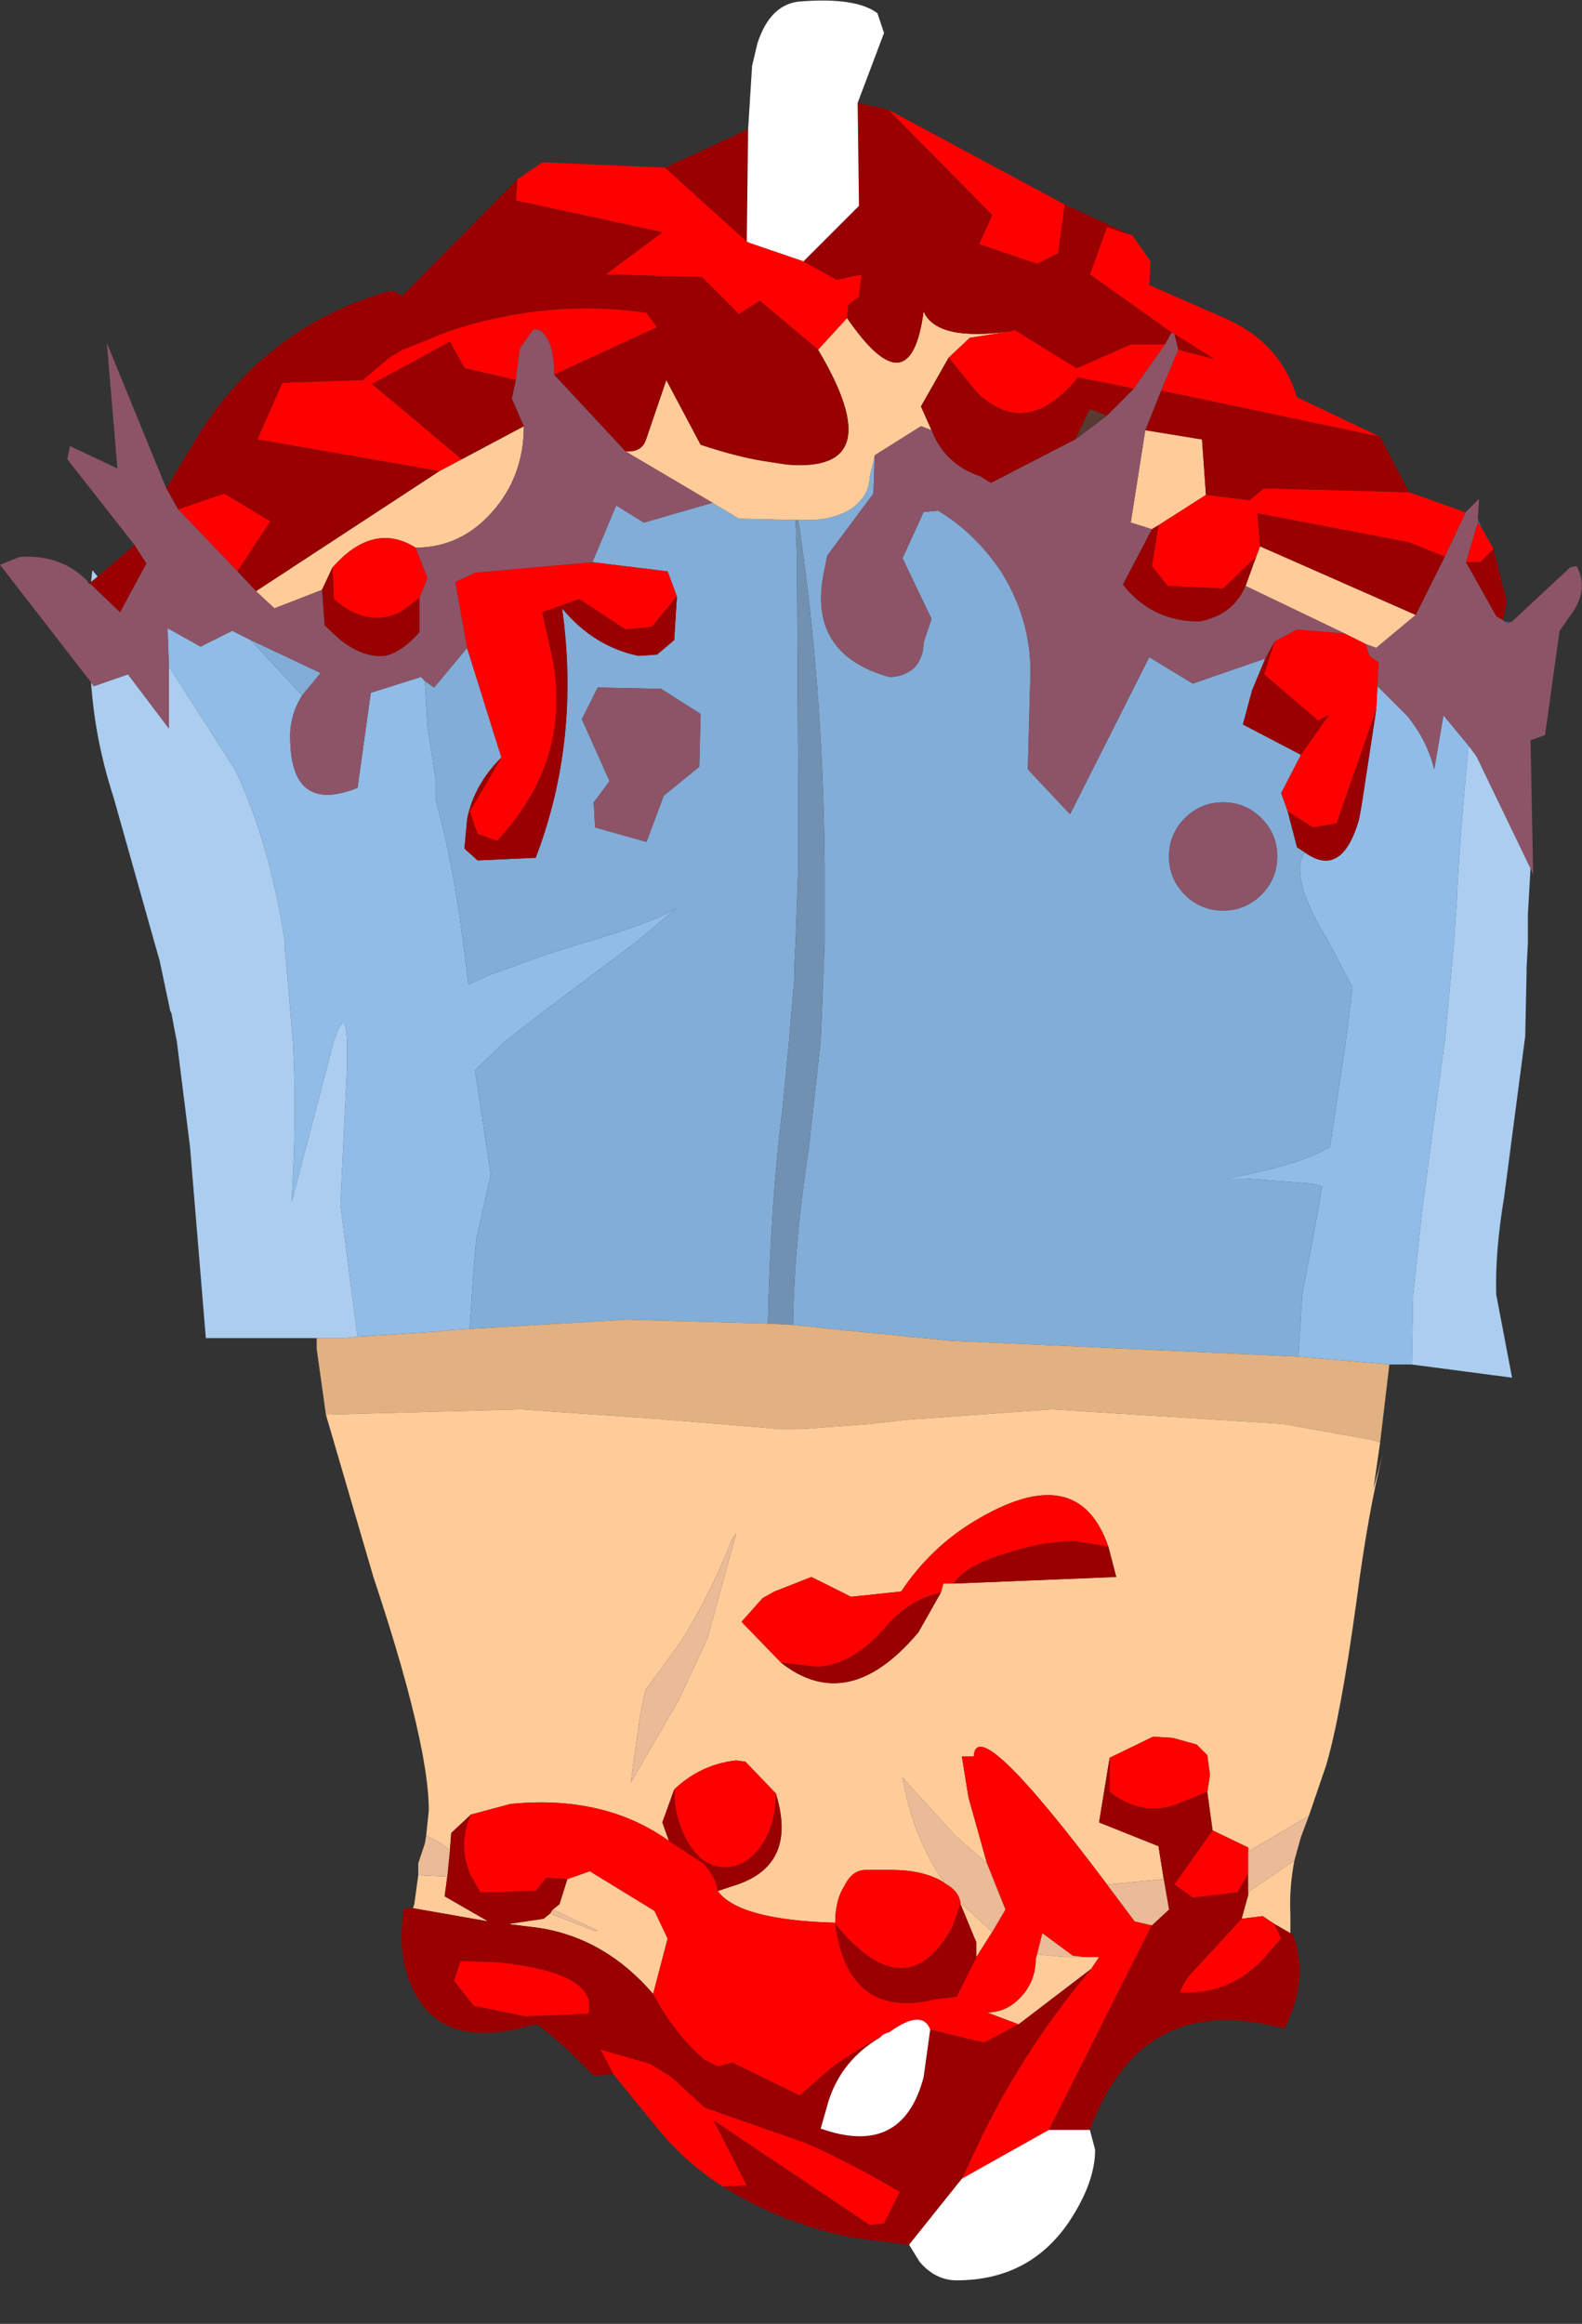 <?xml version="1.0" encoding="UTF-8" standalone="no"?>
<svg xmlns:ffdec="https://www.free-decompiler.com/flash" xmlns:xlink="http://www.w3.org/1999/xlink" ffdec:objectType="frame" height="88.05px" width="59.95px" xmlns="http://www.w3.org/2000/svg">
  <rect width="100%" height="100%" fill="#333333" stroke="none"/>
  <g transform="matrix(1.0, 0.0, 0.0, 1.0, 31.25, 45.65)">
    <use ffdec:characterId="1174" height="86.4" transform="matrix(1.0, 0.0, 0.0, 1.0, -31.25, -45.65)" width="59.95" xlink:href="#shape0"/>
  </g>
  <defs>
    <g id="shape0" transform="matrix(1.0, 0.0, 0.0, 1.0, 31.25, 45.65)">
      <path d="M22.25 6.05 L21.4 6.05 17.95 5.75 18.1 3.4 18.7 0.2 18.85 -0.7 18.45 -0.8 15.95 -1.0 15.25 -1.0 Q18.0 -1.5 19.15 -2.2 L19.75 -6.2 20.0 -8.25 19.15 -9.85 19.1 -9.95 Q17.55 -12.5 18.2 -13.35 19.6 -12.35 20.25 -14.6 L20.35 -15.15 20.9 -18.75 20.95 -19.65 22.1 -18.5 Q22.85 -17.55 23.1 -16.5 L23.45 -18.55 24.4 -17.4 Q24.0 -13.1 23.95 -11.4 L23.9 -10.8 23.85 -9.95 23.5 -6.2 23.4 -5.5 22.65 0.15 22.3 3.4 22.25 6.05 M-13.45 4.7 L-14.2 4.75 -14.6 4.8 -17.7 5.0 -18.35 0.0 -18.1 -5.15 -18.1 -6.2 Q-18.15 -7.55 -18.6 -6.2 L-20.2 -0.1 Q-20.0 -3.4 -20.15 -6.2 L-20.45 -9.7 -20.45 -9.95 Q-21.05 -13.8 -22.35 -16.5 L-24.85 -20.4 -24.9 -21.85 -23.65 -21.15 -22.45 -21.75 -21.75 -21.4 -19.8 -19.3 Q-20.3 -18.5 -20.25 -17.6 -20.2 -14.8 -17.7 -15.8 L-17.2 -19.4 -15.3 -20.0 -15.15 -19.85 -15.05 -18.15 -14.75 -16.15 -14.75 -15.4 Q-14.1 -13.05 -13.7 -9.95 L-13.5 -8.35 -12.6 -8.75 -10.5 -9.5 -9.55 -9.8 -9.05 -9.95 Q-6.5 -10.7 -5.6 -11.25 L-7.15 -9.95 -9.55 -8.15 -10.75 -7.25 -12.1 -6.2 -13.25 -5.1 -12.65 -1.15 -13.2 1.3 -13.3 2.4 -13.45 4.7" fill="#90bce7" fill-rule="evenodd" stroke="none"/>
      <path d="M-4.25 -26.6 L-3.25 -26.0 -1.1 -25.95 -1.05 -24.5 -1.0 -15.0 -1.0 -12.85 -1.1 -9.95 -1.15 -9.0 -1.15 -8.55 -1.35 -6.2 -1.6 -3.6 Q-2.05 -0.1 -2.15 4.5 L-7.5 4.35 -13.45 4.7 -13.3 2.4 -13.2 1.3 -12.65 -1.15 -13.25 -5.1 -12.1 -6.2 -10.75 -7.25 -9.55 -8.15 -7.15 -9.95 -5.6 -11.25 Q-6.5 -10.7 -9.05 -9.95 L-9.55 -9.8 -10.5 -9.5 -12.6 -8.75 -13.5 -8.35 -13.7 -9.95 Q-14.1 -13.05 -14.75 -15.4 L-14.75 -16.15 -15.05 -18.15 -15.15 -19.85 -14.8 -19.6 -13.55 -21.1 -12.25 -16.95 Q-13.3 -15.9 -13.55 -14.6 L-13.65 -13.5 -13.15 -13.05 -10.95 -13.15 Q-9.25 -17.6 -9.95 -22.6 -8.75 -21.15 -7.05 -20.8 L-6.35 -20.85 -5.7 -21.4 -5.6 -23.05 -5.95 -24.0 -8.8 -24.35 -7.9 -26.5 -6.85 -25.85 -4.25 -26.6 M-1.0 -25.95 L-0.6 -25.95 Q0.35 -25.95 1.05 -26.4 1.7 -26.9 1.7 -27.55 L1.9 -28.4 1.85 -26.95 0.1 -24.6 -0.05 -23.85 Q-0.6 -20.85 2.45 -20.0 3.0 -20.0 3.4 -20.35 3.75 -20.75 3.75 -21.3 L4.05 -22.2 2.95 -24.5 3.75 -26.25 4.3 -26.3 Q5.65 -25.5 6.65 -24.05 7.8 -22.25 7.8 -20.2 L7.7 -16.5 9.3 -14.8 12.3 -20.75 13.95 -19.75 16.7 -20.7 16.2 -19.5 15.85 -18.2 18.05 -17.05 17.3 -15.6 17.55 -14.9 17.9 -13.55 18.2 -13.35 Q17.55 -12.5 19.1 -9.95 L19.15 -9.85 20.0 -8.25 19.75 -6.2 19.15 -2.2 Q18.0 -1.5 15.25 -1.0 L15.95 -1.0 18.45 -0.8 18.85 -0.7 18.7 0.2 18.1 3.4 17.95 5.75 4.75 5.15 0.7 4.75 -1.2 4.55 Q-1.15 1.4 -0.6 -2.15 L-0.15 -6.2 -0.05 -8.65 0.0 -9.95 0.0 -11.75 0.0 -12.8 Q-0.05 -19.65 -1.0 -25.95 M15.1 -15.25 Q14.25 -15.25 13.65 -14.65 13.05 -14.05 13.05 -13.2 13.05 -12.35 13.65 -11.75 14.25 -11.15 15.1 -11.15 15.95 -11.15 16.55 -11.75 17.15 -12.35 17.15 -13.2 17.15 -14.05 16.55 -14.65 15.95 -15.25 15.1 -15.25 M-8.6 -19.6 L-9.2 -18.4 -8.15 -16.05 -8.75 -15.25 -8.7 -14.3 -6.75 -13.75 -6.1 -15.5 -4.75 -16.6 -4.7 -18.6 -6.2 -19.55 -8.6 -19.6 M-21.75 -21.4 L-19.1 -20.15 -19.8 -19.3 -21.75 -21.4" fill="#82add7" fill-rule="evenodd" stroke="none"/>
      <path d="M-1.1 -25.95 L-1.0 -25.95 Q-0.05 -19.65 0.0 -12.8 L0.0 -11.75 0.0 -9.95 -0.05 -8.65 -0.15 -6.2 -0.6 -2.15 Q-1.15 1.4 -1.2 4.55 L-2.15 4.5 Q-2.05 -0.1 -1.6 -3.6 L-1.35 -6.2 -1.15 -8.55 -1.15 -9.0 -1.1 -9.95 -1.0 -12.85 -1.0 -15.0 -1.05 -24.5 -1.1 -25.95" fill="#7091b1" fill-rule="evenodd" stroke="none"/>
      <path d="M26.75 -12.75 L26.65 -11.0 26.65 -9.95 26.6 -8.95 26.6 -8.9 26.6 -8.8 26.55 -6.45 26.55 -6.4 25.75 -0.3 Q25.4 1.8 25.45 3.4 L26.05 6.55 22.25 6.05 22.3 3.4 22.65 0.15 23.4 -5.5 23.5 -6.2 23.85 -9.95 23.9 -10.8 23.95 -11.4 Q24.0 -13.1 24.4 -17.4 L24.7 -17.0 26.75 -12.75 M-19.25 5.05 L-23.45 5.05 -24.05 -2.2 -24.55 -6.2 -24.65 -6.7 -24.75 -7.25 -24.8 -7.35 -25.2 -9.25 -25.4 -9.95 -26.95 -15.45 Q-27.65 -17.6 -27.8 -19.8 L-27.7 -19.65 -26.4 -20.1 -24.85 -18.05 -24.85 -20.4 -22.35 -16.5 Q-21.05 -13.8 -20.45 -9.95 L-20.45 -9.7 -20.15 -6.2 Q-20.0 -3.4 -20.2 -0.1 L-18.6 -6.2 Q-18.15 -7.55 -18.1 -6.2 L-18.1 -5.15 -18.35 0.0 -17.7 5.0 -18.2 5.05 -19.25 5.05 M-27.8 -23.6 L-27.75 -24.05 -27.55 -23.8 -27.8 -23.6" fill="#aacdf0" fill-rule="evenodd" stroke="none"/>
      <path d="M21.4 6.05 L21.05 9.0 20.7 8.9 17.35 8.3 8.6 7.75 3.05 8.15 1.75 8.3 -0.9 8.5 -1.75 8.5 -2.25 8.45 -6.5 8.1 -11.5 7.75 -17.1 7.9 -18.9 7.95 -19.25 5.45 -19.25 5.05 -18.2 5.05 -17.7 5.0 -14.6 4.8 -14.2 4.75 -13.45 4.7 -7.5 4.35 -2.15 4.5 -1.2 4.55 0.7 4.75 4.75 5.15 17.95 5.75 21.4 6.05" fill="#e2b181" fill-rule="evenodd" stroke="none"/>
      <path d="M25.7 -22.15 L25.75 -22.1 25.45 -22.3 25.7 -22.15 M21.05 9.0 L20.8 10.75 21.15 9.45 Q20.6 11.6 20.15 15.05 19.55 19.4 19.0 21.25 L18.35 23.15 16.05 24.5 16.05 24.35 14.7 23.7 14.5 22.25 14.6 21.6 14.5 20.85 14.1 20.45 13.2 20.2 12.45 20.15 10.8 20.95 10.4 23.4 12.65 24.3 12.85 25.55 10.75 25.75 10.7 25.75 Q5.75 19.15 5.65 20.9 L5.2 20.9 5.45 22.45 6.15 24.95 4.95 23.9 2.95 21.7 Q3.35 24.0 4.55 25.7 L4.4 25.6 Q3.65 25.2 2.55 25.2 L1.55 25.2 Q1.05 25.2 0.75 25.8 0.4 26.35 0.4 27.2 -3.25 27.1 -4.05 26.0 L-3.45 25.8 Q-1.0 25.05 -1.85 22.3 L-3.0 21.1 -3.35 21.05 Q-4.7 21.2 -5.7 22.15 L-6.15 23.4 -5.9 24.1 Q-8.35 22.35 -11.9 22.7 L-13.4 23.1 -14.15 23.8 -14.2 24.45 -14.4 24.3 Q-14.75 24.05 -15.1 23.9 L-15.0 22.95 Q-15.0 21.9 -15.35 20.25 -15.85 17.85 -17.1 14.1 L-18.9 7.95 -17.1 7.9 -11.5 7.75 -6.5 8.1 -2.25 8.45 -1.75 8.5 -0.9 8.5 1.75 8.3 3.05 8.15 8.6 7.75 17.35 8.3 20.7 8.9 21.05 9.0 M17.8 24.85 Q17.6 25.9 17.65 26.9 L17.65 27.6 17.05 27.25 16.6 26.95 15.8 27.05 16.05 26.15 16.05 26.05 16.25 25.9 17.8 24.85 M-15.6 26.65 L-15.55 26.5 -15.4 25.4 -14.3 25.45 -14.4 26.2 -12.75 27.15 -15.6 26.65 M7.05 -33.1 L5.5 -32.85 4.7 -32.1 3.65 -30.25 4.05 -29.35 3.65 -29.5 1.9 -28.4 1.7 -27.55 Q1.7 -26.9 1.05 -26.4 0.35 -25.95 -0.6 -25.95 L-1.0 -25.95 -1.1 -25.95 -3.25 -26.0 -4.25 -26.6 -7.55 -28.55 Q-6.9 -28.5 -6.75 -29.05 L-6.0 -31.25 -4.7 -28.8 Q-3.2 -28.3 -2.1 -28.15 L-1.45 -28.05 Q2.55 -27.7 -0.25 -32.4 L0.85 -33.6 Q3.25 -30.1 3.75 -33.85 4.25 -32.7 7.05 -33.1 M19.7 -21.65 L15.95 -23.45 16.35 -24.55 16.5 -24.95 22.4 -22.35 20.9 -21.1 20.5 -21.25 19.7 -21.65 M12.4 -25.6 L11.6 -25.85 12.15 -29.35 14.3 -29.0 14.45 -26.9 12.65 -25.75 12.4 -25.6 M10.75 12.95 Q9.6 9.6 5.65 12.0 4.0 13.0 2.9 14.65 L1.0 14.85 -0.5 14.1 -1.9 14.65 -2.35 14.9 -3.15 15.8 -1.65 17.35 Q0.9 19.35 3.55 16.2 L4.4 14.7 4.5 14.35 4.9 14.35 11.05 14.1 10.75 12.95 M5.15 26.45 L6.35 27.55 5.75 28.5 5.75 27.95 5.15 26.5 5.15 26.45 M7.35 31.05 L6.15 30.6 Q6.9 30.6 7.45 30.0 8.0 29.4 8.0 28.55 L8.05 28.4 9.1 28.5 9.8 28.5 10.4 28.5 10.1 28.95 7.35 31.05 M-9.75 25.55 L-8.9 25.25 -6.45 26.75 -5.95 27.8 -6.5 29.9 Q-8.3 27.8 -10.8 27.4 L-12.0 27.25 -10.65 27.05 -10.4 26.85 -8.75 27.5 -8.6 27.5 -10.3 26.7 -10.05 26.5 -9.75 25.55 M-14.6 -27.8 L-13.75 -28.25 -11.4 -29.5 Q-11.4 -27.6 -12.6 -26.25 -13.8 -24.9 -15.5 -24.9 -17.1 -25.9 -18.65 -24.15 L-19.05 -23.3 -20.85 -22.6 -21.55 -23.25 -14.6 -27.8 M-3.35 12.45 L-3.5 12.65 Q-4.35 14.8 -5.45 16.55 L-6.8 18.4 -7.0 19.4 -7.35 21.9 -5.55 18.8 -4.45 16.45 -3.35 12.45" fill="#ffcc99" fill-rule="evenodd" stroke="none"/>
      <path d="M24.9 -25.65 L25.35 -24.85 24.85 -24.35 24.3 -24.35 24.75 -25.85 24.9 -25.65 M-3.85 37.2 Q-5.35 36.25 -6.45 34.85 L-8.0 32.95 -8.5 32.0 -6.6 32.55 -5.8 33.05 -4.55 34.2 -0.7 35.55 Q1.1 36.35 2.85 37.4 L2.25 38.6 1.7 38.65 -4.2 34.7 -2.95 37.15 -3.85 37.2 M-11.65 -38.85 L-10.7 -39.5 -6.05 -39.3 -2.95 -36.5 -2.85 -36.45 -0.8 -35.75 0.45 -35.05 1.4 -35.25 1.3 -34.4 0.9 -34.1 0.85 -33.6 -0.25 -32.4 -2.45 -34.25 -3.25 -33.75 -4.65 -35.15 -8.3 -35.25 -6.15 -36.85 -11.7 -38.05 -11.65 -38.85 M2.4 -41.5 L9.1 -37.9 8.85 -36.05 8.05 -35.65 5.85 -36.4 6.35 -37.5 2.4 -41.5 M11.6 -36.75 L11.65 -36.75 12.35 -35.75 12.3 -34.85 15.15 -33.6 Q17.25 -32.7 17.9 -30.6 L21.05 -29.1 12.75 -30.85 13.4 -32.4 14.75 -32.05 13.25 -33.0 13.15 -33.05 10.05 -35.25 10.7 -37.05 11.6 -36.75 M22.15 -27.0 L24.25 -26.25 24.3 -26.25 23.5 -24.55 22.15 -25.1 16.4 -26.2 16.5 -24.95 16.35 -24.55 15.1 -23.35 13.0 -23.45 12.4 -24.2 12.65 -25.75 14.45 -26.9 16.1 -26.7 16.65 -27.15 22.15 -27.0 M4.7 -32.1 L5.5 -32.85 7.05 -33.1 7.2 -33.15 9.55 -31.7 11.6 -32.6 12.9 -32.6 11.7 -30.9 11.6 -30.95 9.6 -31.35 Q7.65 -28.95 5.75 -30.8 L4.7 -32.1 M17.05 -21.35 L17.9 -21.8 19.7 -21.65 20.5 -21.25 20.65 -20.8 21.0 -20.55 20.95 -19.65 20.9 -18.75 19.4 -14.45 18.5 -14.3 17.55 -14.9 17.3 -15.6 18.05 -17.05 19.1 -18.55 18.7 -18.35 16.65 -20.1 17.05 -21.35 M10.75 12.95 L9.5 12.75 Q8.2 12.75 6.75 13.25 5.3 13.7 4.9 14.35 L4.5 14.35 4.4 14.7 Q3.25 14.95 2.4 15.9 1.05 17.5 -0.35 17.5 L-1.65 17.35 -3.15 15.8 -2.35 14.9 -1.9 14.65 -0.5 14.1 1.0 14.85 2.9 14.65 Q4.0 13.0 5.65 12.0 9.6 9.6 10.75 12.95 M4.55 25.7 Q5.1 26.0 5.15 26.45 L5.15 26.5 4.85 27.35 Q3.1 30.55 0.4 27.25 0.9 30.9 4.2 30.1 L5.0 30.0 5.75 28.5 6.35 27.55 6.85 26.7 6.15 24.95 5.45 22.45 5.2 20.9 5.65 20.9 Q5.75 19.15 10.7 25.75 L11.75 27.15 12.4 27.3 8.5 35.05 5.2 36.9 6.0 35.2 Q7.65 31.85 10.1 28.95 L10.4 28.5 9.8 28.5 9.4 28.45 8.25 27.6 8.05 28.4 8.0 28.55 Q8.0 29.4 7.45 30.0 6.9 30.6 6.15 30.6 L7.35 31.05 6.05 31.75 4.0 31.25 Q3.7 30.45 2.45 31.35 L2.3 31.4 2.2 31.45 2.1 31.55 Q1.15 32.05 0.25 32.7 L-0.95 33.75 -3.5 32.5 -4.05 32.65 -4.55 32.4 Q-5.75 31.35 -6.5 29.9 L-5.95 27.8 -6.45 26.75 -8.9 25.25 -9.75 25.55 -10.55 25.5 -10.95 26.0 -13.05 26.05 -13.3 25.6 -13.45 25.35 -13.6 24.85 Q-13.8 23.95 -13.4 23.1 L-11.9 22.7 Q-8.35 22.35 -5.9 24.1 L-4.6 24.95 Q-4.1 25.5 -4.05 26.0 -3.25 27.1 0.4 27.2 0.4 26.35 0.75 25.8 1.05 25.2 1.55 25.2 L2.55 25.2 Q3.65 25.2 4.4 25.6 L4.55 25.7 M10.8 20.95 L12.45 20.15 13.2 20.2 14.1 20.45 14.5 20.85 14.6 21.6 14.5 22.25 13.5 22.65 Q12.1 23.25 10.8 22.25 L10.8 20.95 M14.7 23.7 L16.05 24.35 16.05 24.5 16.05 25.35 15.65 26.05 13.95 26.25 13.25 25.75 14.7 23.7 M15.8 27.05 L16.6 26.95 17.05 27.25 17.3 27.8 16.65 28.55 Q15.35 29.95 13.45 29.85 13.65 29.35 14.0 29.0 L15.8 27.05 M-10.25 -31.45 Q-10.25 -32.35 -10.5 -32.8 -10.75 -33.25 -11.05 -33.15 L-11.55 -32.45 -11.7 -31.25 -13.65 -31.7 -14.2 -32.7 -17.15 -31.1 -13.75 -28.25 -14.6 -27.8 -21.5 -29.0 -20.55 -31.15 -17.5 -31.25 -16.5 -32.1 -16.0 -32.4 -14.25 -33.1 Q-10.5 -34.35 -6.75 -33.8 L-6.35 -33.25 -10.25 -31.45 M-15.5 -24.9 L-15.05 -23.75 -15.35 -23.0 -16.0 -22.5 Q-17.3 -21.8 -18.6 -22.95 L-18.65 -24.15 Q-17.1 -25.9 -15.5 -24.9 M-22.25 -24.0 L-24.5 -26.35 -22.75 -26.95 -21.0 -25.9 -22.25 -24.0 M-8.8 -24.35 L-5.95 -24.0 -5.6 -23.05 -6.55 -21.9 -7.55 -21.8 -9.3 -22.95 -10.7 -22.45 -10.3 -20.65 Q-9.6 -16.8 -12.4 -13.8 L-12.45 -13.8 -13.15 -14.05 -13.45 -14.9 -12.25 -16.95 -13.55 -21.1 -14.0 -23.6 -13.25 -23.95 -8.8 -24.35 M-1.85 22.3 Q-1.85 23.55 -2.45 24.35 -3.05 25.15 -3.85 25.1 -4.65 25.05 -5.15 24.2 -5.7 23.3 -5.7 22.15 -4.7 21.2 -3.35 21.05 L-3.0 21.1 -1.85 22.3 M-14.05 29.4 L-13.8 28.65 -12.35 28.7 Q-8.55 29.1 -8.95 30.65 L-11.35 30.75 -13.3 30.35 -14.05 29.4" fill="#ff0000" fill-rule="evenodd" stroke="none"/>
      <path d="M25.35 -24.85 L25.85 -22.85 25.7 -22.15 25.45 -22.3 24.3 -24.35 24.85 -24.35 25.35 -24.85 M17.65 27.6 L17.75 27.65 Q18.25 29.0 17.75 30.45 L17.45 31.2 16.95 31.1 Q11.95 29.95 10.05 35.05 L8.5 35.05 12.4 27.3 13.05 26.7 12.85 25.55 12.65 24.3 10.4 23.4 10.8 20.95 10.8 22.25 Q12.1 23.25 13.5 22.65 L14.5 22.25 14.7 23.7 13.25 25.75 13.95 26.25 15.65 26.05 16.05 25.35 16.05 26.05 16.05 26.15 15.8 27.05 14.0 29.0 Q13.65 29.35 13.45 29.85 15.35 29.95 16.65 28.55 L17.3 27.8 17.05 27.25 17.65 27.6 M3.2 39.4 L1.15 39.15 Q-1.65 38.6 -3.85 37.2 L-2.95 37.15 -4.2 34.7 1.7 38.65 2.25 38.6 2.85 37.4 Q1.1 36.35 -0.7 35.55 L-4.55 34.2 -5.8 33.05 -6.6 32.55 -8.5 32.0 -8.0 32.95 -8.75 33.0 Q-9.95 31.75 -10.9 31.05 L-11.15 31.1 Q-14.65 32.1 -15.7 29.5 -16.2 28.35 -15.95 26.65 L-15.6 26.65 -12.75 27.15 -14.4 26.2 -14.3 25.45 -14.2 24.45 -14.15 23.8 -13.4 23.1 Q-13.8 23.95 -13.6 24.85 L-13.45 25.35 -13.3 25.6 -13.05 26.05 -10.95 26.0 -10.55 25.5 -9.75 25.55 -10.05 26.5 -10.3 26.7 -10.4 26.85 -10.65 27.05 -12.0 27.25 -10.8 27.4 Q-8.3 27.8 -6.5 29.9 -5.75 31.35 -4.55 32.4 L-4.05 32.65 -3.5 32.5 -0.95 33.75 0.25 32.7 Q1.15 32.05 2.1 31.55 0.65 32.4 0.15 33.95 L-0.15 35.0 Q2.95 36.1 3.75 33.05 L4.0 31.25 6.05 31.75 7.35 31.05 10.1 28.95 Q7.65 31.85 6.0 35.2 L5.2 36.9 3.2 39.4 M-27.9 -23.55 L-27.8 -23.6 -27.55 -23.8 -26.15 -25.0 -25.7 -24.3 -26.7 -22.45 -27.8 -23.5 -27.9 -23.55 M-24.95 -27.15 L-23.65 -29.3 Q-21.05 -33.35 -16.4 -34.65 L-16.0 -34.45 -11.65 -38.85 -11.7 -38.05 -6.15 -36.85 -8.3 -35.25 -4.65 -35.15 -3.25 -33.75 -2.45 -34.25 -0.25 -32.4 Q2.55 -27.7 -1.45 -28.05 L-2.1 -28.15 Q-3.2 -28.3 -4.7 -28.8 L-6.0 -31.25 -6.75 -29.05 Q-6.9 -28.5 -7.55 -28.55 L-10.25 -31.45 -6.35 -33.25 -6.75 -33.8 Q-10.5 -34.35 -14.25 -33.1 L-16.0 -32.4 -16.5 -32.1 -17.5 -31.25 -20.55 -31.15 -21.5 -29.0 -14.6 -27.8 -21.55 -23.25 -22.25 -24.0 -21.0 -25.9 -22.75 -26.95 -24.5 -26.35 -24.95 -27.15 M-6.05 -39.3 L-2.9 -40.75 -2.95 -36.5 -6.05 -39.3 M1.25 -41.75 L2.4 -41.5 6.35 -37.5 5.85 -36.4 8.05 -35.65 8.85 -36.05 9.1 -37.9 11.6 -36.75 10.7 -37.05 10.05 -35.25 13.15 -33.05 12.9 -32.6 11.6 -32.6 9.55 -31.7 7.2 -33.15 7.05 -33.1 Q4.25 -32.7 3.75 -33.85 3.25 -30.1 0.85 -33.6 L0.9 -34.1 1.3 -34.4 1.4 -35.25 0.45 -35.05 -0.8 -35.75 1.3 -37.85 1.25 -41.75 M21.05 -29.1 L22.15 -27.0 16.65 -27.15 16.1 -26.7 14.45 -26.9 14.3 -29.0 12.15 -29.35 12.75 -30.85 21.05 -29.1 M4.05 -29.35 L3.65 -30.25 4.7 -32.1 5.75 -30.8 Q7.65 -28.95 9.6 -31.35 L11.6 -30.95 11.7 -30.9 10.7 -29.9 10.05 -30.15 9.5 -29.0 6.3 -27.35 5.9 -27.6 Q4.55 -28.05 4.05 -29.35 M16.7 -20.7 L17.05 -21.35 16.65 -20.1 18.7 -18.35 19.1 -18.55 18.05 -17.05 15.85 -18.2 16.2 -19.5 16.7 -20.7 M15.95 -23.45 Q15.5 -22.35 14.2 -22.1 12.4 -22.1 11.3 -23.5 L12.4 -25.6 12.65 -25.75 12.4 -24.2 13.0 -23.45 15.1 -23.35 16.35 -24.55 15.95 -23.45 M13.4 -32.4 L13.25 -33.0 14.75 -32.05 13.4 -32.4 M16.5 -24.95 L16.4 -26.2 22.15 -25.1 23.5 -24.55 22.4 -22.35 16.5 -24.95 M17.55 -14.9 L18.5 -14.3 19.4 -14.45 20.9 -18.75 20.35 -15.15 20.25 -14.6 Q19.6 -12.35 18.2 -13.35 L17.9 -13.55 17.55 -14.9 M4.9 14.35 Q5.3 13.7 6.75 13.25 8.2 12.75 9.5 12.75 L10.75 12.95 11.05 14.1 4.9 14.35 M-1.65 17.35 L-0.35 17.5 Q1.05 17.5 2.4 15.9 3.25 14.95 4.4 14.7 L3.55 16.2 Q0.9 19.35 -1.65 17.35 M5.15 26.5 L5.75 27.95 5.75 28.5 5.0 30.0 4.2 30.1 Q0.9 30.9 0.4 27.25 3.1 30.55 4.85 27.35 L5.15 26.5 M-4.05 26.0 Q-4.1 25.5 -4.6 24.95 L-5.9 24.1 -6.15 23.4 -5.7 22.15 Q-5.7 23.3 -5.15 24.2 -4.65 25.05 -3.85 25.1 -3.05 25.15 -2.45 24.35 -1.85 23.55 -1.85 22.3 -1.0 25.05 -3.45 25.8 L-4.05 26.0 M-13.75 -28.25 L-17.15 -31.1 -14.2 -32.7 -13.65 -31.7 -11.7 -31.25 -11.85 -30.55 -11.4 -29.5 -13.75 -28.25 M-15.35 -23.0 L-15.35 -21.7 Q-16.0 -20.95 -16.65 -20.8 -17.45 -20.7 -18.35 -21.4 L-18.95 -21.95 -19.05 -23.3 -18.65 -24.15 -18.6 -22.95 Q-17.3 -21.8 -16.0 -22.5 L-15.35 -23.0 M-5.6 -23.05 L-5.7 -21.4 -6.35 -20.85 -7.05 -20.8 Q-8.75 -21.15 -9.95 -22.6 -9.25 -17.6 -10.95 -13.15 L-13.15 -13.05 -13.65 -13.5 -13.55 -14.6 Q-13.3 -15.9 -12.25 -16.95 L-13.45 -14.9 -13.15 -14.05 -12.45 -13.8 -12.4 -13.8 Q-9.6 -16.8 -10.3 -20.65 L-10.7 -22.45 -9.3 -22.95 -7.55 -21.8 -6.55 -21.9 -5.6 -23.05 M-14.05 29.4 L-13.3 30.35 -11.35 30.75 -8.95 30.65 Q-8.55 29.1 -12.35 28.7 L-13.8 28.65 -14.05 29.4" fill="#990000" fill-rule="evenodd" stroke="none"/>
      <path d="M18.35 23.15 L18.05 23.95 17.8 24.85 16.25 25.9 16.05 26.05 16.05 25.35 16.05 24.5 18.35 23.15 M-15.4 25.4 L-15.4 25.05 -15.4 24.95 -15.15 24.2 -15.1 23.9 Q-14.75 24.05 -14.4 24.3 L-14.2 24.45 -14.3 25.45 -15.4 25.4 M4.55 25.7 Q3.35 24.0 2.95 21.7 L4.95 23.9 6.15 24.95 6.85 26.7 6.35 27.55 5.15 26.45 Q5.1 26.0 4.55 25.7 M10.7 25.75 L10.75 25.75 12.85 25.55 13.05 26.7 12.4 27.3 11.75 27.15 10.7 25.75 M8.05 28.4 L8.25 27.6 9.4 28.45 9.8 28.5 9.1 28.5 8.05 28.4 M-3.35 12.45 L-4.45 16.45 -5.55 18.8 -7.35 21.9 -7.0 19.4 -6.8 18.4 -5.45 16.55 Q-4.35 14.8 -3.5 12.65 L-3.35 12.45 M-10.3 26.7 L-8.6 27.5 -8.75 27.5 -10.4 26.85 -10.3 26.7" fill="#ebbb98" fill-rule="evenodd" stroke="none"/>
      <path d="M10.05 35.05 L10.25 35.8 Q10.25 37.05 9.25 38.55 7.75 40.75 5.0 40.75 4.2 40.75 3.6 40.05 L3.2 39.4 5.2 36.9 8.5 35.05 10.05 35.05 M-2.9 -40.75 L-2.75 -43.15 -2.55 -44.0 Q-2.05 -45.55 -0.85 -45.6 1.2 -45.75 2.0 -45.15 L2.25 -44.4 1.25 -41.75 1.3 -37.85 -0.8 -35.75 -2.85 -36.45 -2.95 -36.5 -2.9 -40.75 M2.1 31.55 L2.2 31.45 2.3 31.4 2.45 31.35 Q3.7 30.45 4.0 31.25 L3.75 33.05 Q2.95 36.1 -0.15 35.0 L0.15 33.95 Q0.65 32.4 2.1 31.55" fill="#ffffff" fill-rule="evenodd" stroke="none"/>
      <path d="M24.75 -26.0 L24.9 -25.65 24.75 -25.85 24.75 -26.0 M25.75 -22.1 L25.9 -22.1 25.9 -22.05 25.8 -22.05 25.75 -22.1" fill="#336699" fill-rule="evenodd" stroke="none"/>
      <path d="M25.9 -22.05 L26.05 -22.1 28.25 -24.15 28.5 -24.2 Q29.0 -23.25 28.2 -22.25 L28.1 -22.1 27.85 -21.75 27.3 -17.8 26.75 -17.6 26.85 -12.5 26.75 -12.75 24.7 -17.0 24.4 -17.4 23.45 -18.55 23.1 -16.5 Q22.85 -17.55 22.1 -18.5 L20.95 -19.65 21.0 -20.55 20.65 -20.8 20.5 -21.25 20.9 -21.1 22.4 -22.35 23.5 -24.55 24.3 -26.25 24.8 -26.75 24.75 -26.0 24.75 -25.85 24.3 -24.35 25.45 -22.3 25.75 -22.1 25.8 -22.05 25.9 -22.05 M-27.8 -19.8 L-31.25 -24.25 -30.5 -24.55 Q-28.95 -24.65 -27.95 -23.65 L-27.9 -23.55 -27.8 -23.5 -26.7 -22.45 -25.7 -24.3 -26.15 -25.0 -28.7 -28.25 -28.6 -28.75 -26.8 -27.9 -27.2 -32.65 -24.95 -27.15 -24.5 -26.35 -22.25 -24.0 -21.55 -23.25 -20.85 -22.6 -19.05 -23.3 -18.95 -21.95 -18.35 -21.4 Q-17.45 -20.7 -16.65 -20.8 -16.0 -20.95 -15.35 -21.7 L-15.35 -23.0 -15.05 -23.75 -15.5 -24.9 Q-13.8 -24.9 -12.6 -26.25 -11.4 -27.6 -11.4 -29.5 L-11.85 -30.55 -11.7 -31.25 -11.55 -32.45 -11.05 -33.15 Q-10.75 -33.25 -10.5 -32.8 -10.25 -32.35 -10.25 -31.45 L-7.55 -28.55 -4.25 -26.6 -6.85 -25.85 -7.9 -26.5 -8.8 -24.35 -13.25 -23.95 -14.0 -23.6 -13.55 -21.1 -14.8 -19.6 -15.15 -19.85 -15.3 -20.0 -17.2 -19.4 -17.7 -15.8 Q-20.2 -14.8 -20.25 -17.6 -20.3 -18.5 -19.8 -19.3 L-19.1 -20.15 -21.75 -21.4 -22.45 -21.75 -23.65 -21.15 -24.9 -21.85 -24.85 -20.4 -24.85 -18.05 -26.4 -20.1 -27.7 -19.65 -27.8 -19.8 M1.9 -28.4 L3.65 -29.5 4.05 -29.35 Q4.55 -28.05 5.9 -27.6 L6.3 -27.35 9.5 -29.0 10.7 -29.9 11.7 -30.9 12.9 -32.6 13.15 -33.05 13.25 -33.0 13.4 -32.4 12.75 -30.85 12.15 -29.35 11.6 -25.85 12.4 -25.6 11.3 -23.5 Q12.4 -22.1 14.2 -22.1 15.5 -22.35 15.95 -23.45 L19.7 -21.65 17.9 -21.8 17.05 -21.35 16.7 -20.7 13.95 -19.75 12.3 -20.75 9.3 -14.8 7.7 -16.5 7.8 -20.2 Q7.8 -22.25 6.65 -24.05 5.65 -25.5 4.3 -26.3 L3.75 -26.25 2.95 -24.5 4.05 -22.2 3.75 -21.3 Q3.75 -20.75 3.4 -20.35 3.0 -20.0 2.45 -20.0 -0.6 -20.85 -0.05 -23.85 L0.1 -24.6 1.85 -26.95 1.9 -28.4 M15.1 -15.25 Q15.95 -15.25 16.55 -14.65 17.15 -14.05 17.15 -13.2 17.15 -12.35 16.55 -11.75 15.95 -11.15 15.1 -11.15 14.25 -11.15 13.65 -11.75 13.05 -12.35 13.05 -13.2 13.05 -14.05 13.65 -14.65 14.25 -15.25 15.1 -15.25 M-8.6 -19.6 L-6.2 -19.55 -4.7 -18.6 -4.75 -16.6 -6.1 -15.5 -6.75 -13.75 -8.7 -14.3 -8.75 -15.25 -8.15 -16.05 -9.2 -18.4 -8.6 -19.6" fill="#8d5468" fill-rule="evenodd" stroke="none"/>
      <path d="M9.5 -29.0 L10.05 -30.15 10.7 -29.9 9.5 -29.0" fill="#583a30" fill-rule="evenodd" stroke="none"/>
    </g>
  </defs>
</svg>
